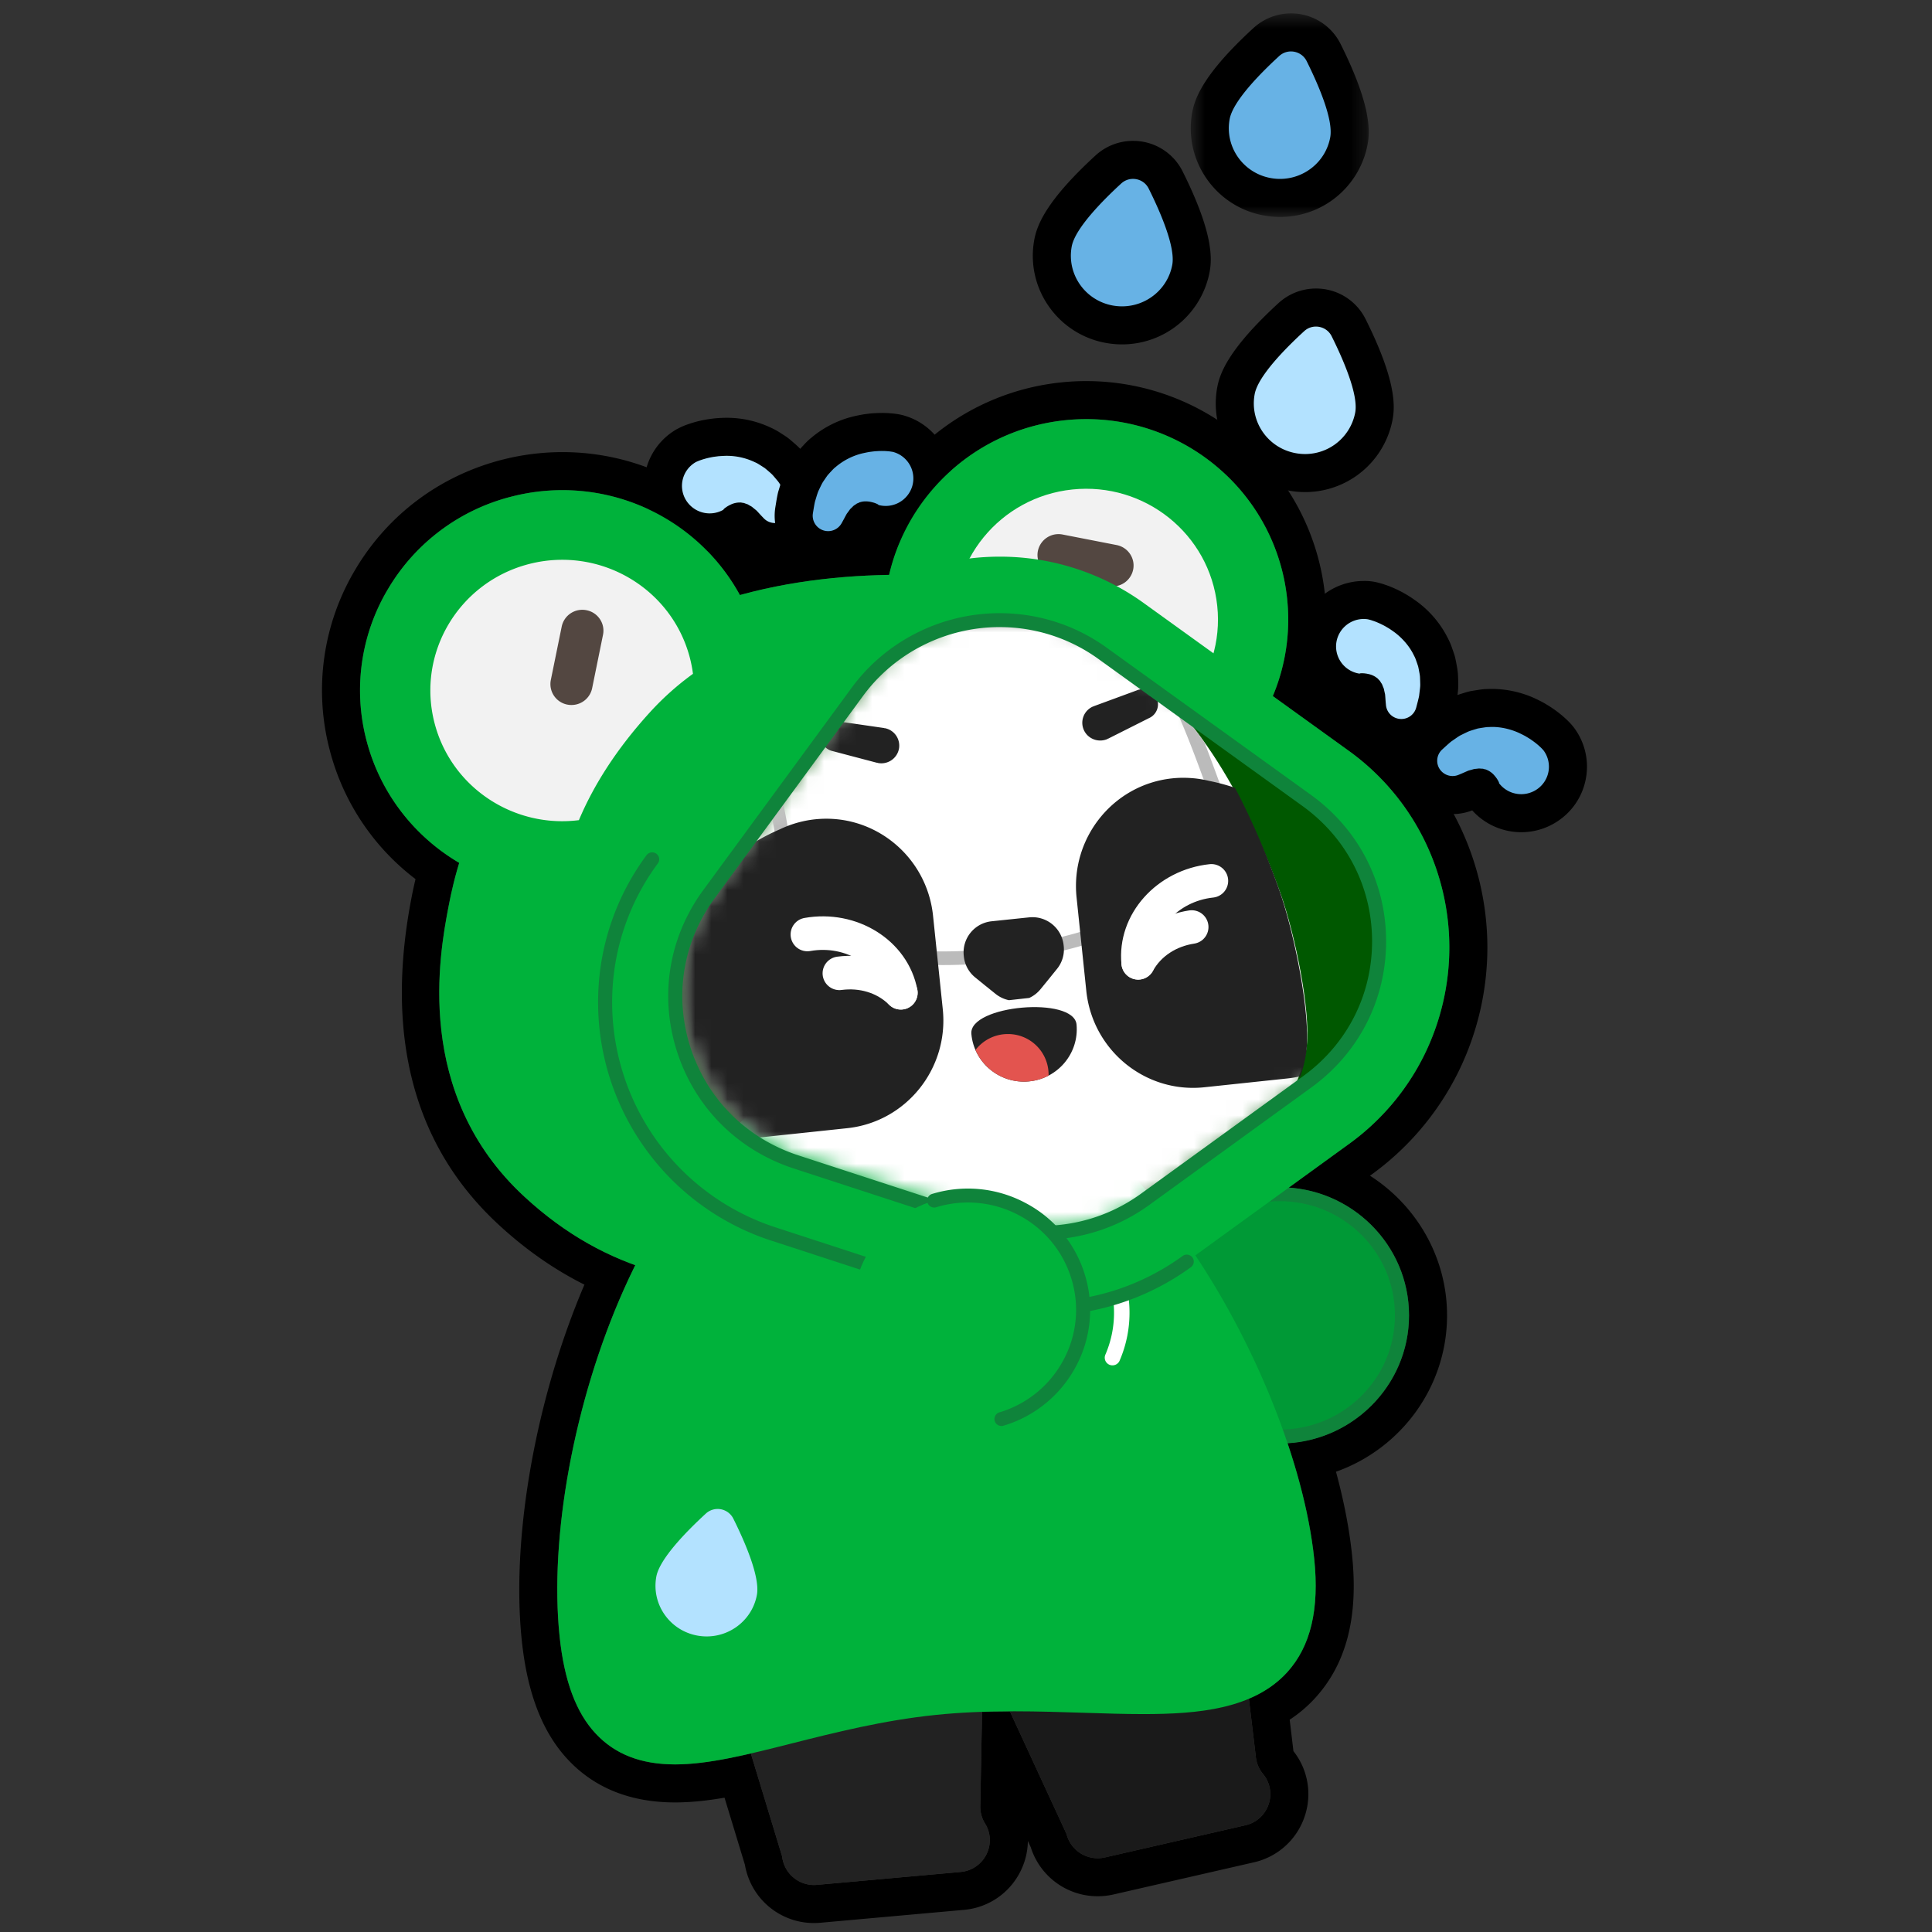 <svg xmlns="http://www.w3.org/2000/svg" xmlns:xlink="http://www.w3.org/1999/xlink" width="120" height="120"><rect width="100%" height="100%" fill="#333333" stroke="none"/><defs><path id="a" d="M.628.557h11.053v12.641H.628z"/><path id="c" d="M11.93 4.89 2.72 17.447c-4.35 5.933-1.612 14.346 5.415 16.638l11.83 3.859a10.994 10.994 0 0 0 9.853-1.545l10.052-7.287c5.97-4.33 5.96-13.17-.025-17.482L27.175 2.5A10.927 10.927 0 0 0 20.767.43c-3.374 0-6.7 1.546-8.836 4.458"/><path id="e" d="M11.93 4.89 2.72 17.447c-4.35 5.933-1.612 14.346 5.415 16.638l11.83 3.859a10.994 10.994 0 0 0 9.853-1.545l10.052-7.287c5.97-4.33 5.96-13.17-.025-17.482L27.175 2.5A10.927 10.927 0 0 0 20.767.43c-3.374 0-6.7 1.546-8.836 4.458"/><path id="g" d="M11.93 4.89 2.72 17.447c-4.35 5.933-1.612 14.346 5.415 16.638l11.83 3.859a10.994 10.994 0 0 0 9.853-1.545l10.052-7.287c5.97-4.33 5.96-13.17-.025-17.482L27.175 2.5A10.927 10.927 0 0 0 20.767.43c-3.374 0-6.7 1.546-8.836 4.458"/><path id="i" d="M11.93 4.89 2.72 17.447c-4.35 5.933-1.612 14.346 5.415 16.638l11.83 3.859a10.994 10.994 0 0 0 9.853-1.545l10.052-7.287c5.97-4.33 5.96-13.17-.025-17.482L27.175 2.5A10.927 10.927 0 0 0 20.767.43c-3.374 0-6.7 1.546-8.836 4.458"/><path id="k" d="M11.93 4.89 2.72 17.447c-4.35 5.933-1.612 14.346 5.415 16.638l11.83 3.859a10.994 10.994 0 0 0 9.853-1.545l10.052-7.287c5.97-4.33 5.96-13.17-.025-17.482L27.175 2.5A10.927 10.927 0 0 0 20.767.43c-3.374 0-6.7 1.546-8.836 4.458"/><path id="m" d="M11.93 4.89 2.72 17.447c-4.35 5.933-1.612 14.346 5.415 16.638l11.83 3.859a10.994 10.994 0 0 0 9.853-1.545l10.052-7.287c5.97-4.33 5.96-13.17-.025-17.482L27.175 2.5A10.927 10.927 0 0 0 20.767.43c-3.374 0-6.7 1.546-8.836 4.458"/><path id="o" d="M11.93 4.89 2.72 17.447c-4.35 5.933-1.612 14.346 5.415 16.638l11.83 3.859a10.994 10.994 0 0 0 9.853-1.545l10.052-7.287c5.97-4.33 5.96-13.17-.025-17.482L27.175 2.5A10.927 10.927 0 0 0 20.767.43c-3.374 0-6.7 1.546-8.836 4.458z"/><path id="q" d="M11.93 4.89 2.72 17.447c-4.35 5.933-1.612 14.346 5.415 16.638l11.83 3.859a10.994 10.994 0 0 0 9.853-1.545l10.052-7.287c5.97-4.33 5.96-13.17-.025-17.482L27.175 2.5A10.927 10.927 0 0 0 20.767.43c-3.374 0-6.7 1.546-8.836 4.458"/><path id="s" d="M11.93 4.89 2.72 17.447c-4.35 5.933-1.612 14.346 5.415 16.638l11.83 3.859a10.994 10.994 0 0 0 9.853-1.545l10.052-7.287c5.97-4.33 5.96-13.17-.025-17.482L27.175 2.5A10.927 10.927 0 0 0 20.767.43c-3.374 0-6.7 1.546-8.836 4.458"/><path id="u" d="M11.93 4.89 2.72 17.447c-4.35 5.933-1.612 14.346 5.415 16.638l11.83 3.859a10.994 10.994 0 0 0 9.853-1.545l10.052-7.287c5.97-4.33 5.96-13.17-.025-17.482L27.175 2.5A10.927 10.927 0 0 0 20.767.43c-3.374 0-6.7 1.546-8.836 4.458"/><path id="w" d="M11.93 4.89 2.72 17.447c-4.35 5.933-1.612 14.346 5.415 16.638l11.83 3.859a10.994 10.994 0 0 0 9.853-1.545l10.052-7.287c5.97-4.33 5.96-13.17-.025-17.482L27.175 2.5A10.927 10.927 0 0 0 20.767.43c-3.374 0-6.7 1.546-8.836 4.458"/><path id="y" d="M11.93 4.89 2.72 17.447c-4.35 5.933-1.612 14.346 5.415 16.638l11.83 3.859a10.994 10.994 0 0 0 9.853-1.545l10.052-7.287c5.97-4.33 5.96-13.17-.025-17.482L27.175 2.5A10.927 10.927 0 0 0 20.767.43c-3.374 0-6.7 1.546-8.836 4.458"/><path id="A" d="M11.93 4.89 2.72 17.447c-4.35 5.933-1.612 14.346 5.415 16.638l11.83 3.859a10.994 10.994 0 0 0 9.853-1.545l10.052-7.287c5.97-4.33 5.96-13.17-.025-17.482L27.175 2.5A10.927 10.927 0 0 0 20.767.43c-3.374 0-6.7 1.546-8.836 4.458"/><path id="C" d="M11.93 4.89 2.72 17.447c-4.35 5.933-1.612 14.346 5.415 16.638l11.83 3.859a10.994 10.994 0 0 0 9.853-1.545l10.052-7.287c5.97-4.33 5.96-13.17-.025-17.482L27.175 2.5A10.927 10.927 0 0 0 20.767.43c-3.374 0-6.7 1.546-8.836 4.458"/><path id="E" d="M11.93 4.89 2.72 17.447c-4.35 5.933-1.612 14.346 5.415 16.638l11.83 3.859a10.994 10.994 0 0 0 9.853-1.545l10.052-7.287c5.97-4.33 5.96-13.17-.025-17.482L27.175 2.5A10.927 10.927 0 0 0 20.767.43c-3.374 0-6.7 1.546-8.836 4.458"/><path id="G" d="M11.93 4.89 2.72 17.447c-4.35 5.933-1.612 14.346 5.415 16.638l11.83 3.859a10.994 10.994 0 0 0 9.853-1.545l10.052-7.287c5.97-4.33 5.96-13.17-.025-17.482L27.175 2.5A10.927 10.927 0 0 0 20.767.43c-3.374 0-6.7 1.546-8.836 4.458"/></defs><g fill="none" fill-rule="evenodd"><path fill="#000" d="M67.471 23.67c-.52 0-1.047.028-1.566.082-5.709.595-10.51 4.388-12.444 9.655a39.677 39.677 0 0 0-6.419.857 14.92 14.92 0 0 0-12.115-6.182c-1.255 0-2.51.159-3.732.471-3.856.988-7.095 3.407-9.119 6.811a14.616 14.616 0 0 0-1.594 11.234 14.677 14.677 0 0 0 5.326 8.004c-.1.423-.192.853-.275 1.295-1.623 8.556.207 15.343 5.44 20.171 1.67 1.542 3.428 2.773 5.327 3.724-3.039 7.115-4.561 15.72-3.89 22.109.344 3.27 1.275 5.681 2.849 7.374 1.652 1.776 3.897 2.677 6.673 2.677 1.023 0 2.068-.122 3.07-.295l1.266 4.167a4.348 4.348 0 0 0 4.693 3.601l8.909-.8a4.332 4.332 0 0 0 3.512-2.392c.3-.6.453-1.243.46-1.886l.182.392a4.35 4.35 0 0 0 4.159 3.04c.327 0 .657-.037.978-.11l8.716-1.996a4.328 4.328 0 0 0 3.155-2.842 4.303 4.303 0 0 0-.694-4.065l-.233-1.953a8.285 8.285 0 0 0 1.587-1.352c1.942-2.136 2.69-5.045 2.284-8.895-.169-1.614-.503-3.34-.996-5.154 4.035-1.431 6.899-5.263 6.899-9.712 0-3.612-1.903-6.83-4.786-8.674l.057-.042a17.346 17.346 0 0 0 5.428-6.4 17.53 17.53 0 0 0 1.806-7.76 17.532 17.532 0 0 0-1.829-7.754 17.353 17.353 0 0 0-5.446-6.386l-3.251-2.343a14.724 14.724 0 0 0-4.456-14.902 14.951 14.951 0 0 0-9.93-3.768m0 2.361a12.59 12.59 0 0 1 8.363 3.175 12.378 12.378 0 0 1 4.11 7.969 12.27 12.27 0 0 1-.888 6.059l4.67 3.366a15.009 15.009 0 0 1 4.715 5.524 15.152 15.152 0 0 1 1.58 6.702c.003 2.32-.537 4.64-1.56 6.708a15.007 15.007 0 0 1-4.7 5.537l-3.72 2.698c4.168.283 7.474 3.727 7.474 7.93 0 4.227-3.344 7.685-7.546 7.935.848 2.518 1.425 4.972 1.657 7.178.33 3.142-.22 5.45-1.682 7.059-.664.73-1.479 1.241-2.376 1.622l.437 3.663c.045.377.198.732.44 1.025.94 1.137.349 2.858-1.096 3.189l-8.716 1.995a1.998 1.998 0 0 1-2.39-1.453l-3.517-7.618c-.6.002-1.175.015-1.73.034l-.11 5.858a1.97 1.97 0 0 0 .295 1.074c.776 1.253-.047 2.878-1.524 3.01l-8.908.801a1.993 1.993 0 0 1-2.17-1.763l-1.944-6.399c-1.72.397-3.283.68-4.704.68-2.122 0-3.74-.63-4.943-1.924-1.212-1.303-1.942-3.27-2.23-6.012-.65-6.19.906-14.634 3.965-21.512.237-.534.483-1.052.735-1.56-2.407-.873-4.68-2.215-6.884-4.25-6.923-6.387-5.265-15.124-4.721-17.995.156-.83.37-1.755.675-2.75-2.784-1.635-4.909-4.311-5.762-7.585a12.27 12.27 0 0 1 1.34-9.43 12.46 12.46 0 0 1 7.673-5.73 12.698 12.698 0 0 1 3.147-.398 12.56 12.56 0 0 1 11.03 6.523c3.137-.868 6.344-1.211 9.278-1.26a12.527 12.527 0 0 1 10.915-9.605c.437-.046.882-.07 1.321-.07"/><path fill="#67B2E5" d="M69.692 20.21c-.264 0-.53-.025-.79-.072a4.33 4.33 0 0 1-2.808-1.812 4.283 4.283 0 0 1-.69-3.232c.08-.421.317-1.703 3.438-4.567.42-.384.964-.596 1.531-.596.866 0 1.644.48 2.029 1.25 1.887 3.782 1.649 5.064 1.57 5.486a4.346 4.346 0 0 1-4.28 3.542"/><path fill="#000" d="M70.374 8.75a3.44 3.44 0 0 0-2.33.907c-3.059 2.806-3.634 4.324-3.8 5.221a5.455 5.455 0 0 0 .877 4.118A5.503 5.503 0 0 0 68.69 21.3c.33.06.668.09 1.003.09a5.527 5.527 0 0 0 5.44-4.508c.168-.899.176-2.523-1.675-6.229a3.425 3.425 0 0 0-3.084-1.903m0 2.361c.392 0 .778.211.971.598.696 1.395 1.675 3.62 1.466 4.742-.282 1.516-1.617 2.577-3.118 2.577-.191 0-.385-.017-.58-.052-1.724-.315-2.865-1.956-2.547-3.666.209-1.123 1.922-2.855 3.075-3.913a1.08 1.08 0 0 1 .733-.286"/><path fill="#B3E2FF" d="M81.056 29.381c-.264 0-.53-.024-.79-.071a4.331 4.331 0 0 1-2.81-1.813 4.285 4.285 0 0 1-.688-3.23c.079-.422.317-1.705 3.438-4.568.42-.384.963-.596 1.53-.596.867 0 1.644.478 2.03 1.25 1.887 3.78 1.648 5.063 1.57 5.486a4.346 4.346 0 0 1-4.28 3.542"/><path fill="#000" d="M81.737 17.921a3.44 3.44 0 0 0-2.33.908c-3.058 2.806-3.633 4.323-3.8 5.22a5.454 5.454 0 0 0 .878 4.118 5.5 5.5 0 0 0 3.568 2.304 5.527 5.527 0 0 0 6.444-4.418c.168-.898.175-2.522-1.676-6.228a3.425 3.425 0 0 0-3.084-1.904m0 2.363c.393 0 .779.21.972.596.696 1.395 1.675 3.62 1.466 4.742a3.168 3.168 0 0 1-3.698 2.525c-1.725-.314-2.866-1.956-2.547-3.665.208-1.123 1.921-2.855 3.075-3.912.21-.195.472-.286.732-.286"/><path fill="#67B2E5" d="M79.504 12.293a4.43 4.43 0 0 1-.791-.072 4.331 4.331 0 0 1-2.808-1.812 4.283 4.283 0 0 1-.689-3.232c.079-.421.317-1.703 3.438-4.566a2.257 2.257 0 0 1 1.531-.596 2.25 2.25 0 0 1 2.028 1.25c1.888 3.78 1.649 5.063 1.572 5.485a4.348 4.348 0 0 1-4.281 3.543z"/><g transform="translate(73.333 .276)"><mask id="b" fill="#fff"><use xlink:href="#a"/></mask><path fill="#000" d="M6.852.557c-.865 0-1.693.323-2.33.908C1.464 4.27.889 5.788.722 6.685a5.455 5.455 0 0 0 .877 4.118 5.503 5.503 0 0 0 3.569 2.304 5.527 5.527 0 0 0 6.444-4.418c.167-.898.175-2.523-1.676-6.228A3.425 3.425 0 0 0 6.852.557m0 2.362c.392 0 .778.21.972.597.695 1.395 1.675 3.62 1.465 4.742-.281 1.517-1.616 2.578-3.118 2.578a3.2 3.2 0 0 1-.58-.053c-1.724-.314-2.865-1.956-2.547-3.666.209-1.122 1.923-2.855 3.075-3.911.211-.195.473-.287.733-.287" mask="url(#b)"/></g><path fill="#000" d="M83.373 36.964a2.6 2.6 0 0 0-2.572 2.24 2.557 2.557 0 0 0 .506 1.906 2.58 2.58 0 0 0 1.726.996.782.782 0 0 0 .314-.015l.058.009.088.018c.074.02.123.04.145.06l.007.007.037.04.044.067c.017.046.036.093.056.14l.009.042.041.184c.006.06.01.122.015.186.005.08.011.161.019.243l.016.181a1.831 1.831 0 0 0 1.826 1.66c.835 0 1.564-.564 1.774-1.37l.035-.135c.053-.202.106-.406.151-.616a.926.926 0 0 0 .013-.076l.047-.385c.02-.165.04-.346.027-.556 0-.11-.006-.256-.012-.404a3.912 3.912 0 0 0-.064-.439l-.019-.102-.01-.056a6.213 6.213 0 0 0-.044-.21 1.356 1.356 0 0 0-.023-.077l-.072-.216-.048-.131a2.658 2.658 0 0 0-.175-.42 4.843 4.843 0 0 0-1.433-1.739 9.368 9.368 0 0 0-.435-.303l-.037-.023-.092-.054a4.425 4.425 0 0 0-.37-.202 5.215 5.215 0 0 0-.474-.214c-.044-.019-.121-.045-.197-.072l-.056-.02a3.102 3.102 0 0 0-.174-.053l-.076-.021a2.222 2.222 0 0 0-.226-.048 2.684 2.684 0 0 0-.345-.022m0 .876c.076 0 .153.005.23.015.035.007.082.015.106.022l.066.02c.045.011.09.024.127.038.076.026.156.051.226.081.145.057.285.12.42.19.135.064.266.147.396.222.129.083.254.172.378.263.487.374.92.875 1.186 1.445.078.135.118.286.173.429l.072.216c.017.072.03.144.045.217.025.144.058.288.07.43.006.138.01.277.013.414.009.14-.008.27-.023.4l-.047.383c-.052.245-.116.48-.177.714a.956.956 0 0 1-1.165.682.954.954 0 0 1-.715-.831l-.016-.183c-.015-.167-.023-.332-.039-.489l-.05-.22c-.015-.073-.027-.145-.059-.204a5.941 5.941 0 0 1-.072-.184c-.027-.058-.066-.103-.095-.153l-.043-.072-.057-.058c-.04-.036-.06-.082-.108-.107a1.232 1.232 0 0 0-.52-.255l-.155-.031c-.057-.005-.107-.019-.162-.019a1.024 1.024 0 0 0-.112-.005l-.048.001h-.007c-.023 0-.042.005-.063.006-.012 0-.016.004-.022.008l-.008.003c-.001.002.02.007.03.01a1.71 1.71 0 0 1-1.479-1.917 1.716 1.716 0 0 1 1.704-1.481"/><path fill="#67B2E5" d="M94.487 50.508a2.918 2.918 0 0 1-2.358-1.2 1.168 1.168 0 0 1-.165-.324l-.055-.065-.018-.001-.146.015.002.008-.141.038-.556.238a2.136 2.136 0 0 1-2.796-1.133 2.132 2.132 0 0 1 .526-2.402l.107-.099c.158-.143.317-.288.486-.428.027-.022.054-.043.082-.062l.32-.223a3.5 3.5 0 0 1 .53-.312 4.131 4.131 0 0 1 .816-.341l.376-.112a.74.74 0 0 1 .104-.022l.368-.06a3.21 3.21 0 0 1 .49-.047 5.296 5.296 0 0 1 2.353.46c.182.086.34.165.495.25l.145.084c.126.076.254.153.372.24a5.677 5.677 0 0 1 .788.66c.09.093.149.163.191.215.491.675.672 1.44.547 2.202a2.866 2.866 0 0 1-1.177 1.883 2.895 2.895 0 0 1-1.686.538"/><path fill="#000" d="M92.68 42.79c-.082 0-.163.001-.243.005-.28.001-.512.039-.653.061l-.06.01-.092.013-.226.038a2.312 2.312 0 0 0-.214.046 6.453 6.453 0 0 0-.255.074l-.084.026-.082.026a5.364 5.364 0 0 0-.539.192l-.07.032c-.135.064-.268.128-.399.194-.286.135-.496.28-.638.378l-.343.236c-.055.04-.11.08-.162.124-.184.153-.36.311-.53.469l-.102.09a3.315 3.315 0 0 0-.82 3.742 3.314 3.314 0 0 0 3.055 2.018c.42 0 .829-.078 1.218-.23a4.107 4.107 0 0 0 3.046 1.356c.854 0 1.674-.262 2.37-.758a4.038 4.038 0 0 0 1.658-2.653 4.026 4.026 0 0 0-.808-3.155 4.526 4.526 0 0 0-.178-.204l-.064-.068a5.01 5.01 0 0 0-.224-.217l-.019-.017a7.057 7.057 0 0 0-1.17-.864l-.076-.047a2.56 2.56 0 0 0-.104-.06 10.93 10.93 0 0 0-.579-.289 6.48 6.48 0 0 0-2.613-.568m0 2.361c.57 0 1.146.139 1.652.365.137.065.276.133.411.206.128.079.264.154.385.243.125.086.247.177.365.277.06.048.12.106.18.16.028.025.062.06.094.092l.047.05a.94.94 0 0 1 .07.082 1.697 1.697 0 0 1-.395 2.381c-.304.216-.655.32-1.002.32a1.727 1.727 0 0 1-1.401-.711l.022.023.001-.01c0-.008.002-.013-.004-.024-.01-.02-.013-.041-.028-.064a1.092 1.092 0 0 0-.078-.137c-.027-.05-.062-.086-.092-.133l-.102-.122a1.238 1.238 0 0 0-.472-.335c-.044-.03-.095-.025-.146-.043l-.078-.024-.085-.004c-.05 0-.102-.01-.156-.01h-.024a3.57 3.57 0 0 1-.197.023c-.068 0-.139.024-.21.045l-.22.06c-.147.059-.297.13-.453.195l-.17.071a.961.961 0 0 1-1.252-.506.943.943 0 0 1 .235-1.067c.179-.163.358-.33.55-.49l.321-.223c.109-.074.216-.149.344-.207.124-.063.25-.123.377-.183.13-.057.274-.096.414-.142.072-.02.142-.043.214-.063l.227-.038c.144-.018.288-.05.436-.05h.027a3.14 3.14 0 0 1 .193-.007"/><path fill="#B3E2FF" d="M48.133 33.668a2.15 2.15 0 0 1-1.546-.658l-.415-.441-.112-.091.004-.007c-.004-.001-.136-.074-.14-.076h-.022l-.062.039c-.08.088-.174.167-.283.23a2.914 2.914 0 0 1-3.971-1.007 2.856 2.856 0 0 1-.32-2.189c.191-.75.666-1.38 1.336-1.775a4.06 4.06 0 0 1 .221-.11 4.876 4.876 0 0 1 .587-.208 5.29 5.29 0 0 1 .53-.129 4.88 4.88 0 0 1 .407-.065l.103-.013c.234-.022.41-.03.585-.036h.006c.887 0 1.677.177 2.359.512.152.066.295.15.434.239l.315.202c.03.02.058.041.087.063.065.052.296.25.296.25.115.1.228.2.328.307.124.141.222.256.316.37.106.116.212.277.315.441l.216.351c.018.03.034.058.049.088.099.197.186.394.272.588l.058.13c.232.52.247 1.1.041 1.63a2.14 2.14 0 0 1-1.994 1.364"/><path fill="#000" d="M45.113 25.95h-.064l-.052.001a9.913 9.913 0 0 0-.593.034c-.04.003-.078.008-.117.013l-.09.012a6.917 6.917 0 0 0-1.418.326l-.042.014a4.28 4.28 0 0 0-.25.093l-.09.038a4.588 4.588 0 0 0-.393.195 4.037 4.037 0 0 0-1.882 2.5 4.029 4.029 0 0 0 .45 3.087 4.109 4.109 0 0 0 3.51 1.985c.588 0 1.169-.127 1.701-.37.624.62 1.474.971 2.35.971.462 0 .911-.094 1.335-.28a3.289 3.289 0 0 0 1.76-1.838 3.277 3.277 0 0 0-.063-2.538l-.056-.127c-.094-.211-.19-.425-.297-.64-.03-.06-.064-.12-.1-.178l-.203-.33a4.551 4.551 0 0 0-.447-.625 17.65 17.65 0 0 0-.288-.337l-.05-.057c-.16-.17-.31-.3-.42-.394l-.064-.056-.038-.033a8.78 8.78 0 0 0-.235-.195 2.58 2.58 0 0 0-.175-.126l-.192-.125a1.623 1.623 0 0 0-.08-.05l-.052-.033a4.148 4.148 0 0 0-.573-.316 6.394 6.394 0 0 0-2.782-.621m0 2.362a4.04 4.04 0 0 1 1.794.406c.146.058.272.152.404.231l.191.125c.059.047.115.095.171.142.11.098.227.191.323.295.092.105.182.211.27.318.094.104.162.216.231.327l.204.33c.112.224.208.448.306.669a.945.945 0 0 1-.488 1.25.961.961 0 0 1-1.08-.213l-.127-.133c-.116-.122-.225-.247-.336-.36l-.178-.142c-.056-.048-.111-.097-.173-.125a4.67 4.67 0 0 1-.172-.099c-.056-.029-.116-.04-.169-.062l-.08-.03-.08-.011c-.046-.003-.085-.02-.127-.02-.009 0-.016 0-.025.002a1.29 1.29 0 0 0-.567.12l-.143.07c-.046.032-.094.051-.138.086-.046.03-.09.061-.127.094-.023.015-.034.033-.051.048-.01.008-.011.014-.014.019l-.004.008.001.001c.003 0 .02-.008.03-.012a1.726 1.726 0 0 1-2.36-.596 1.699 1.699 0 0 1 .603-2.339 1.44 1.44 0 0 1 .096-.047l.064-.026c.043-.017.087-.036.123-.048.077-.025.155-.054.23-.074.148-.045.297-.081.446-.11.147-.032.302-.047.451-.068.154-.013.308-.02.46-.026h.041"/><path fill="#67B2E5" d="M51.433 34.175a2.133 2.133 0 0 1-2.11-2.47l.022-.138c.034-.212.07-.426.115-.642a.869.869 0 0 1 .026-.1l.113-.37c.065-.21.127-.392.221-.574a4.004 4.004 0 0 1 .432-.776s.175-.254.22-.313a.972.972 0 0 1 .07-.085l.252-.272c.112-.12.228-.238.36-.341a5.19 5.19 0 0 1 2.135-1.083 9.48 9.48 0 0 1 .542-.109l.166-.02c.148-.02.298-.037.447-.042a5.011 5.011 0 0 1 .542-.006 4.621 4.621 0 0 1 .473.039l.09.012a3.6 3.6 0 0 1 .194.038c.816.23 1.435.722 1.81 1.4a2.86 2.86 0 0 1 .245 2.195 2.914 2.914 0 0 1-3.59 1.973 1.175 1.175 0 0 1-.33-.151l-.09-.02a.106.106 0 0 0-.015.011l-.103.099.006.005-.085.114-.287.526a2.142 2.142 0 0 1-1.871 1.1"/><path fill="#000" d="M54.771 25.65c-.138 0-.275.003-.411.012a5.912 5.912 0 0 0-.514.047l-.09.012c-.04.004-.079.01-.118.016-.196.033-.392.073-.584.116l-.05.012a6.38 6.38 0 0 0-2.6 1.315c-.218.174-.376.344-.475.45l-.04.045c-.02.02-.048.047-.066.068l-.154.17a2.759 2.759 0 0 0-.138.166c-.055.073-.107.147-.159.221l-.047.068-.048.07c-.082.12-.196.284-.306.49l-.035.065c-.066.134-.131.267-.193.4-.14.284-.218.535-.266.69l-.121.399a2.17 2.17 0 0 0-.052.2c-.05.233-.087.465-.124.693l-.022.135a3.317 3.317 0 0 0 3.275 3.845 3.322 3.322 0 0 0 2.862-1.633 4.103 4.103 0 0 0 4.638-2.875 4.035 4.035 0 0 0-.347-3.095 4.053 4.053 0 0 0-2.598-1.985 5.64 5.64 0 0 0-.247-.048l-.109-.015a4.587 4.587 0 0 0-.308-.032l-.023-.003a5.338 5.338 0 0 0-.3-.016 5.317 5.317 0 0 0-.23-.004m0 2.362.169.003c.076.001.16.01.24.015.038.003.086.01.13.016l.069.01a.927.927 0 0 1 .107.02 1.705 1.705 0 0 1 1.178 2.113 1.72 1.72 0 0 1-2.132 1.168l.03.003h.002l-.005-.007c-.005-.005-.007-.01-.018-.016-.021-.01-.036-.024-.062-.034a1.225 1.225 0 0 0-.147-.06c-.051-.021-.102-.028-.156-.047l-.155-.033a1.71 1.71 0 0 0-.256-.021c-.11 0-.217.014-.324.047-.053.004-.091.04-.142.056l-.075.03-.07.05c-.046.034-.1.06-.148.102a4.462 4.462 0 0 1-.14.139c-.054.042-.094.103-.137.164l-.135.182c-.078.137-.152.285-.234.432l-.089.16a.958.958 0 0 1-1.782-.61c.04-.239.075-.48.127-.724l.112-.372c.04-.124.077-.249.14-.373.058-.125.12-.25.182-.375.066-.124.156-.244.237-.366.043-.06.084-.121.129-.18l.154-.17c.107-.109.205-.23.331-.324a4.036 4.036 0 0 1 1.672-.852c.15-.033.3-.065.452-.09.15-.017.303-.041.454-.046a4.25 4.25 0 0 1 .292-.01"/><path fill="#00B23B" d="M67.45 48.758c-5.317 0-9.746-3.958-10.303-9.207-.598-5.637 3.543-10.706 9.23-11.298a10.55 10.55 0 0 1 1.094-.058c5.318 0 9.747 3.959 10.304 9.207.598 5.638-3.542 10.707-9.23 11.3-.362.037-.73.056-1.094.056z"/><path fill="#00B23B" d="M67.471 26.033c-.439 0-.884.023-1.321.069-6.885.717-11.896 6.852-11.173 13.675a12.382 12.382 0 0 0 4.11 7.97 12.588 12.588 0 0 0 9.686 3.105c6.884-.718 11.895-6.853 11.172-13.676a12.38 12.38 0 0 0-4.11-7.97 12.592 12.592 0 0 0-8.364-3.173m0 4.325c4.139 0 7.692 3.1 8.134 7.27.474 4.459-2.79 8.453-7.288 8.922-.29.03-.58.045-.866.045-4.138 0-7.691-3.1-8.134-7.27-.473-4.459 2.79-8.453 7.288-8.921.291-.031.58-.046.866-.046M34.914 53.17c-4.725 0-8.851-3.17-10.035-7.71-1.43-5.487 1.911-11.106 7.448-12.524a10.48 10.48 0 0 1 2.6-.33c4.725 0 8.851 3.171 10.035 7.711.104.4.186.821.243 1.255l.166 1.267-1.038.756a15.363 15.363 0 0 0-2.309 2.054c-1.816 1.99-3.18 4.05-4.055 6.125l-.486 1.152-1.248.159c-.437.056-.88.084-1.32.084z"/><path fill="#00B23B" d="M34.927 30.444c-1.058 0-2.116.134-3.146.398a12.456 12.456 0 0 0-7.674 5.73 12.265 12.265 0 0 0-1.34 9.43c1.432 5.494 6.427 9.33 12.147 9.33.533 0 1.071-.035 1.6-.102l2.497-.318.97-2.303c.78-1.848 2.012-3.702 3.662-5.51a13.19 13.19 0 0 1 1.981-1.76l2.076-1.512-.332-2.533a12.407 12.407 0 0 0-.294-1.517c-1.432-5.495-6.427-9.333-12.147-9.333m0 4.325c3.644 0 6.969 2.43 7.922 6.09a7.9 7.9 0 0 1 .192.993 17.503 17.503 0 0 0-2.634 2.346c-2.2 2.411-3.581 4.682-4.45 6.743-.35.044-.698.066-1.043.066-3.643 0-6.968-2.428-7.921-6.087-1.132-4.34 1.5-8.768 5.88-9.89a8.313 8.313 0 0 1 2.054-.26"/><path fill="#F2F2F2" d="M59.317 39.325c.472 4.46 4.502 7.693 9 7.225 4.498-.47 7.762-4.463 7.288-8.922-.472-4.459-4.501-7.694-9-7.225-4.498.469-7.76 4.463-7.288 8.922"/><path fill="#00B23B" d="M81.592 54.78c-1.466-4.1-4.722-11.503-10.051-15.024-5.506-3.639-11.851-3.94-12.53-3.962-6.368-.389-15.299.253-21.765 5.517-6.935 5.645-8.682 11.279-9.392 15.026-.545 2.87-2.202 11.608 4.72 17.995 5.158 4.76 10.68 5.748 17.444 5.748 1.494 0 3.05-.048 4.675-.114 8.013-.328 14.473-1.702 20.335-4.324 5.928-2.651 8.011-7.83 8.307-10.471.303-2.707-.839-7.862-1.743-10.391"/><path fill="#F2F2F2" d="M40.407 44.198a17.457 17.457 0 0 1 2.635-2.346 8.346 8.346 0 0 0-.192-.993c-1.132-4.34-5.598-6.95-9.978-5.83-4.379 1.122-7.011 5.55-5.88 9.89 1.045 4.007 4.93 6.536 8.965 6.022.869-2.061 2.25-4.332 4.45-6.743"/><path fill="#534741" d="M35.498 43.788a1.298 1.298 0 0 1-1.285-1.554l.676-3.317a1.306 1.306 0 0 1 1.541-1.015c.71.14 1.168.826 1.024 1.528l-.675 3.317a1.307 1.307 0 0 1-1.281 1.041M69.1 36.424c-.084 0-.168-.008-.254-.025l-3.35-.653a1.297 1.297 0 0 1-1.031-1.523 1.307 1.307 0 0 1 1.537-1.023l3.349.653c.71.138 1.172.82 1.032 1.523a1.307 1.307 0 0 1-1.283 1.048"/><path fill="#005800" d="m53.774 42.676-9.322 12.712c-4.403 6.003-1.631 14.518 5.481 16.838l11.973 3.905a11.126 11.126 0 0 0 9.972-1.562l10.174-7.376c6.043-4.382 6.03-13.33-.026-17.693l-12.824-9.241c-4.934-3.556-11.841-2.474-15.428 2.417"/><path fill="#1A1A1A" d="m77.35 113.37-8.716 1.996a2 2 0 0 1-2.391-1.454l-4.237-9.178c-.911-3.642 3.192-7.753 6.88-8.598 3.93-.899 7.778 1.784 8.252 5.755l.868 7.267c.045.376.198.73.44 1.024.94 1.137.349 2.858-1.096 3.189"/><path fill="#009936" d="M79.488 89.226c-4.186 0-7.592-3.376-7.592-7.526s3.406-7.525 7.592-7.525S87.08 77.55 87.08 81.7s-3.406 7.526-7.592 7.526"/><path fill="#0F843B" d="M79.488 73.742c-4.426 0-8.028 3.57-8.028 7.958s3.602 7.96 8.028 7.96c4.427 0 8.029-3.572 8.029-7.96s-3.602-7.958-8.029-7.958m0 .865c3.952 0 7.155 3.175 7.155 7.093 0 3.917-3.203 7.093-7.155 7.093-3.952 0-7.156-3.176-7.156-7.093 0-3.918 3.204-7.093 7.156-7.093"/><path fill="#222" d="m59.658 116.272-8.908.8a1.995 1.995 0 0 1-2.17-1.763l-2.936-9.664c-.404-3.73 4.226-7.25 7.996-7.588 4.017-.362 7.46 2.816 7.385 6.813l-.138 7.317a1.97 1.97 0 0 0 .295 1.074c.776 1.253-.047 2.878-1.524 3.01"/><path fill="#00B23B" d="M81.627 96.813c-.623-5.923-3.725-13.618-7.903-19.607-2.382-3.412-4.982-6.135-7.729-8.093-3.219-2.296-6.539-3.46-9.868-3.46-.484 0-.973.026-1.456.075-3.495.36-6.732 1.99-9.622 4.843-2.446 2.416-4.575 5.636-6.325 9.572-3.059 6.877-4.615 15.32-3.965 21.51.288 2.743 1.018 4.71 2.23 6.012 1.204 1.295 2.82 1.925 4.943 1.925 2.093 0 4.486-.605 7.256-1.305 2.656-.671 5.668-1.432 8.918-1.767 1.466-.152 3.068-.226 4.9-.226 1.484 0 2.93.048 4.327.092 1.296.042 2.52.081 3.69.081 3.409 0 6.85-.314 8.921-2.593 1.463-1.608 2.013-3.917 1.683-7.06"/><path fill="#FFF" d="M69.099 84.804a.476.476 0 0 1-.442-.665c.76-1.76.712-3.76-.13-5.485a.476.476 0 0 1 .224-.638.483.483 0 0 1 .643.223 7.508 7.508 0 0 1 .147 6.275.481.481 0 0 1-.442.29"/><g transform="translate(41.667 37.776)"><mask id="d" fill="#fff"><use xlink:href="#c"/></mask><path fill="#222" d="M17.65 1.55c.473 4.458 4.503 7.693 9 7.224 4.499-.469 7.762-4.463 7.289-8.921-.473-4.46-4.502-7.695-9-7.225-4.499.468-7.761 4.462-7.289 8.921" mask="url(#d)"/></g><g transform="translate(41.667 37.776)"><mask id="f" fill="#fff"><use xlink:href="#e"/></mask><path fill="#FFF" d="M17.245.179s6.18.138 11.42 3.6c5.24 3.463 8.308 11.442 9.205 13.948.896 2.506 1.873 7.26 1.63 9.43-.242 2.17-2.082 6.522-7.037 8.738-4.955 2.217-11.049 3.787-19.526 4.134-8.479.346-14.775.267-20.543-5.055-5.767-5.323-4.72-12.548-4.063-16.013.657-3.467 2.247-8.556 8.633-13.755C3.351.008 12.404-.12 17.245.18" mask="url(#f)"/></g><g transform="translate(41.667 37.776)"><mask id="h" fill="#fff"><use xlink:href="#g"/></mask><path fill="#BBB" d="M37.345 16.33c-.105-.268-.22-.553-.345-.854-.55-.054-.967-.295-1.266-.729-.488-.71-1.046-2.236-1.692-4.005-.283-.771-.584-1.592-.906-2.424a21.871 21.871 0 0 0-1.91-2.344c.77 1.664 1.43 3.465 2.012 5.058l1.79 4.192c.205.298-5.756 3.49-5.756 3.49a30.726 30.726 0 0 1-13.677 2.577l-4.822.576c-1.141.037-1.853-.315-2.178-1.079-.337-.791-.58-2.396-.863-4.257-.48-3.169-1.079-7.112-2.488-9.728C2.89 2.434-.2 2.024-1.702 2.816-4.219 4.14-6.155 8.393-7.127 11.93l.825.222C-4.892 7.018-2.794 4.35-1.3 3.564c1.2-.63 3.732-.183 5.791 3.638 1.34 2.488 1.926 6.35 2.397 9.456.29 1.916.541 3.57.92 4.46.325.762 1.107 1.657 2.993 1.596l4.758-.577a31.554 31.554 0 0 0 14.063-2.65c0 .001 7.17-3.142 7.724-3.157" mask="url(#h)"/></g><g transform="translate(41.667 37.776)"><mask id="j" fill="#fff"><use xlink:href="#i"/></mask><path fill="#222" d="M37.794 17.519c-.43-1.227-1.349-3.7-2.752-6.36a12.414 12.414 0 0 0-1.629-.436 6.422 6.422 0 0 0-1.1-.172h-.006a6.612 6.612 0 0 0-1.169.019c-3.664.388-6.322 3.7-5.937 7.396l.604 5.8c.385 3.696 3.668 6.378 7.333 5.99l5.183-.55c.27-.029.532-.075.79-.134.2-.612.32-1.169.37-1.63.25-2.284-.76-7.286-1.687-9.923" mask="url(#j)"/></g><g transform="translate(41.667 37.776)"><mask id="l" fill="#fff"><use xlink:href="#k"/></mask><path stroke="#BBB" stroke-width="1.021" d="m13.401 21.62 2.175.094" mask="url(#l)"/></g><g transform="translate(41.667 37.776)"><mask id="n" fill="#fff"><use xlink:href="#m"/></mask><path fill="#222" d="M8.954 13.113c-.395.042-.778.12-1.146.226h-.001c-.002 0-.004 0-.006.002a6.6 6.6 0 0 0-1.04.399c-7.13 3.05-8.253 11.208-8.253 11.208a6.786 6.786 0 0 0-.071 1.91c.385 3.697 3.668 6.378 7.332 5.99l5.184-.55c3.664-.388 6.323-3.7 5.937-7.396l-.604-5.8c-.385-3.697-3.668-6.377-7.332-5.989" mask="url(#n)"/></g><g transform="translate(41.667 37.776)"><mask id="p" fill="#fff"><use xlink:href="#o"/></mask><path fill="#222" d="M21 24.348a1.974 1.974 0 0 1-.817-.381l-.63-.506-.64-.52v-.001a1.92 1.92 0 0 1-.713-1.298l-.008-.073a1.943 1.943 0 0 1 1.735-2.123l2.327-.243a1.95 1.95 0 0 1 2.142 1.72l.008.074a1.91 1.91 0 0 1-.426 1.416l-.517.64-.51.625a1.962 1.962 0 0 1-.691.53l-1.26.14z" mask="url(#p)"/></g><g transform="translate(41.667 37.776)"><mask id="r" fill="#fff"><use xlink:href="#q"/></mask><path fill="#222" d="M13.297 7.453c-.016-.004-.031.002-.047 0l.001-.009-2.811-.408a.94.94 0 1 0-.38 1.843l2.744.723.002-.01c.017.006.03.017.046.02a1.113 1.113 0 0 0 1.313-.859 1.103 1.103 0 0 0-.868-1.3" mask="url(#r)"/></g><g transform="translate(41.667 37.776)"><mask id="t" fill="#fff"><use xlink:href="#s"/></mask><path fill="#222" d="M30.179 5.596a.952.952 0 0 0-1.249-.487l-2.664.98.004.007c-.015.006-.032.003-.047.01a1.1 1.1 0 0 0-.575 1.45c.245.558.9.814 1.463.572.016-.008.026-.022.042-.03l.003.009 2.532-1.274c.48-.207.7-.761.49-1.237" mask="url(#t)"/></g><g transform="translate(41.667 37.776)"><mask id="v" fill="#fff"><use xlink:href="#u"/></mask><path stroke="#FFF" stroke-linecap="round" stroke-linejoin="round" stroke-width="2.085" d="M29.028 22.026c-.255-2.504 1.791-4.794 4.547-5.09" mask="url(#v)"/></g><g transform="translate(41.667 37.776)"><mask id="x" fill="#fff"><use xlink:href="#w"/></mask><path stroke="#FFF" stroke-linecap="round" stroke-linejoin="round" stroke-width="2.085" d="M29.028 22.026c.687-1.238 1.931-2.013 3.323-2.223" mask="url(#x)"/></g><g transform="translate(41.667 37.776)"><mask id="z" fill="#fff"><use xlink:href="#y"/></mask><path stroke="#FFF" stroke-linecap="round" stroke-linejoin="round" stroke-width="2.085" d="M14.287 23.887c-.465-2.474-3.078-4.103-5.806-3.62" mask="url(#z)"/></g><g transform="translate(41.667 37.776)"><mask id="B" fill="#fff"><use xlink:href="#A"/></mask><path stroke="#FFF" stroke-linecap="round" stroke-linejoin="round" stroke-width="2.085" d="M14.287 23.887c-1.01-.997-2.424-1.393-3.819-1.208" mask="url(#B)"/></g><g transform="translate(41.667 37.776)"><mask id="D" fill="#fff"><use xlink:href="#C"/></mask><path fill="#222" d="M-1.26 6.422a17.457 17.457 0 0 1 2.635-2.345 8.346 8.346 0 0 0-.192-.994c-1.131-4.34-5.598-6.95-9.977-5.829-4.38 1.122-7.012 5.55-5.88 9.89 1.044 4.007 4.929 6.535 8.964 6.02.87-2.06 2.25-4.33 4.45-6.742" mask="url(#D)"/></g><g transform="translate(41.667 37.776)"><mask id="F" fill="#fff"><use xlink:href="#E"/></mask><path fill="#222" d="M25.2 25.864c.16 1.789-1.17 3.369-2.976 3.529-1.804.159-3.397-1.161-3.558-2.95-.162-1.79 6.373-2.367 6.534-.579" mask="url(#F)"/></g><g transform="translate(41.667 37.776)"><mask id="H" fill="#fff"><use xlink:href="#G"/></mask><path fill="#E3544F" d="M20.932 26.45c-.82 0-1.548.39-2.01.99a3.283 3.283 0 0 0 3.302 1.953 3.29 3.29 0 0 0 1.235-.36c0-.025.004-.05.004-.074a2.52 2.52 0 0 0-2.53-2.509" mask="url(#H)"/></g><path fill="#00B23B" d="M62.084 34.575c-4.877 0-9.5 2.332-12.365 6.239l-9.21 12.56a14.897 14.897 0 0 0-2.766 6.695 15.114 15.114 0 0 0 .584 6.86 15.233 15.233 0 0 0 3.57 5.903 15.115 15.115 0 0 0 6.193 3.83l11.828 3.86c1.545.503 3.15.758 4.775.758 3.265 0 6.384-1.01 9.019-2.92l10.051-7.288a15.008 15.008 0 0 0 4.698-5.538 15.142 15.142 0 0 0 1.56-6.706 15.136 15.136 0 0 0-1.58-6.703 15.014 15.014 0 0 0-4.713-5.525l-12.67-9.13a15.256 15.256 0 0 0-8.974-2.895m0 4.325c2.225 0 4.471.673 6.408 2.069l12.67 9.13c5.984 4.312 5.996 13.152.026 17.481l-10.052 7.29a10.98 10.98 0 0 1-9.853 1.543l-11.83-3.858c-7.027-2.292-9.765-10.705-5.415-16.637l9.21-12.56c2.135-2.912 5.462-4.458 8.836-4.458"/><path fill="#0F843B" d="M62.084 38.95c-3.346 0-6.517 1.6-8.483 4.28l-9.21 12.56c-1.99 2.714-2.536 6.102-1.497 9.296 1.04 3.193 3.48 5.626 6.695 6.676l11.83 3.858c1.059.345 2.16.52 3.274.52 2.239 0 4.378-.693 6.185-2.003L80.93 66.85c2.733-1.98 4.297-5.042 4.292-8.398-.005-3.355-1.579-6.411-4.317-8.385l-12.67-9.13a10.457 10.457 0 0 0-6.15-1.986m2.608 38.055c-1.206 0-2.4-.19-3.546-.564l-11.83-3.86c-3.483-1.135-6.127-3.77-7.254-7.23-1.125-3.46-.535-7.13 1.621-10.071l9.212-12.56c2.128-2.902 5.563-4.635 9.188-4.635 2.407 0 4.712.743 6.665 2.15l12.67 9.131c2.966 2.138 4.67 5.449 4.675 9.084.005 3.636-1.689 6.951-4.649 9.097l-10.052 7.288a11.348 11.348 0 0 1-6.7 2.17m0 4.706a15.8 15.8 0 0 1-4.91-.78l-11.83-3.859a15.56 15.56 0 0 1-6.369-3.94 15.666 15.666 0 0 1-3.673-6.071 15.56 15.56 0 0 1-.6-7.055 15.33 15.33 0 0 1 2.845-6.888.439.439 0 0 1 .61-.095.43.43 0 0 1 .095.604 14.485 14.485 0 0 0-2.686 6.504 14.696 14.696 0 0 0 .567 6.664 14.694 14.694 0 0 0 9.484 9.456l11.83 3.858c1.5.49 3.06.737 4.637.737 3.172 0 6.201-.98 8.761-2.836a.437.437 0 0 1 .61.093.43.43 0 0 1-.095.604 15.707 15.707 0 0 1-9.276 3.004"/><path fill="#00B23B" d="M53.272 83.428c1.155 3.747 5.156 5.855 8.935 4.71 3.78-1.146 5.907-5.111 4.751-8.858-1.155-3.746-5.156-5.854-8.935-4.71-3.779 1.147-5.906 5.112-4.75 8.858"/><path fill="#00B23B" d="M62.208 88.138c3.779-1.146 5.905-5.111 4.75-8.858-1.155-3.746-5.155-5.855-8.935-4.709"/><path fill="#0F843B" d="M62.207 88.57a.432.432 0 0 1-.128-.847 6.658 6.658 0 0 0 3.969-3.242 6.56 6.56 0 0 0 .493-5.074 6.633 6.633 0 0 0-3.271-3.934 6.73 6.73 0 0 0-5.12-.489.437.437 0 0 1-.544-.287.432.432 0 0 1 .29-.54 7.598 7.598 0 0 1 5.784.553 7.49 7.49 0 0 1 3.696 4.445 7.418 7.418 0 0 1-.557 5.733 7.529 7.529 0 0 1-4.484 3.663.419.419 0 0 1-.128.02"/><path fill="#B3E2FF" d="M47.012 99.064c-.317 1.71-1.973 2.84-3.698 2.525-1.724-.315-2.865-1.956-2.548-3.666.209-1.122 1.923-2.854 3.075-3.912a1.087 1.087 0 0 1 1.705.31c.696 1.396 1.675 3.62 1.466 4.743M87.038 45.84a2.138 2.138 0 0 1-2.13-1.932l-.048-.602-.032-.139a.126.126 0 0 1-.005-.027s-.044-.11-.046-.112c-.003-.003-.006-.008-.01-.01l-.079-.01a1.156 1.156 0 0 1-.365.008 2.882 2.882 0 0 1-1.927-1.114 2.855 2.855 0 0 1-.567-2.132 2.905 2.905 0 0 1 3.26-2.479l.092.016a3.48 3.48 0 0 1 .246.06c.07.02.152.043.216.068a5.252 5.252 0 0 1 .774.327c.1.047.23.122.36.198l.089.053c.199.127.345.23.486.333a5.18 5.18 0 0 1 1.539 1.86c.079.147.139.303.193.459l.12.346c.01.037.022.074.03.112l.077.378c.027.148.053.294.064.438.01.19.015.339.017.486a3.24 3.24 0 0 1-.028.543l-.05.407c-.004.035-.01.069-.017.103-.046.22-.103.435-.158.647l-.032.12a2.134 2.134 0 0 1-2.069 1.595"/><path fill="#000" d="M84.704 36.085a4.092 4.092 0 0 0-4.046 3.528 4.03 4.03 0 0 0 .8 3.007 4.053 4.053 0 0 0 2.285 1.489 3.323 3.323 0 0 0 3.295 2.911 3.317 3.317 0 0 0 3.213-2.48l.034-.131c.06-.225.118-.453.168-.687.015-.067.025-.135.034-.203l.046-.385c.022-.186.054-.45.04-.767a20.202 20.202 0 0 0-.015-.443l-.005-.077a5.022 5.022 0 0 0-.084-.57l-.015-.083-.008-.047a12.405 12.405 0 0 0-.063-.3 2.333 2.333 0 0 0-.06-.21l-.073-.217c-.01-.03-.02-.06-.032-.09l-.02-.055a4.105 4.105 0 0 0-.254-.605 6.354 6.354 0 0 0-1.855-2.246l-.04-.031a10.465 10.465 0 0 0-.59-.402l-.078-.046a7.169 7.169 0 0 0-1.038-.513 7.06 7.06 0 0 0-.283-.104l-.04-.013a3.952 3.952 0 0 0-.266-.084l-.078-.021a3.301 3.301 0 0 0-.972-.125m0 2.361c.076 0 .153.006.23.016.034.007.081.016.105.023l.067.018c.044.012.09.026.127.04.075.025.155.05.225.08.145.057.285.12.42.19.136.064.266.147.396.222.13.084.255.173.378.263.488.375.92.876 1.186 1.445.079.136.119.287.173.43l.072.215c.017.072.031.145.045.217.025.144.059.29.07.43.006.139.011.278.014.415.008.14-.008.269-.024.398l-.046.385c-.052.244-.117.48-.178.713a.956.956 0 0 1-1.165.682.95.95 0 0 1-.714-.83l-.017-.183c-.015-.168-.022-.333-.039-.49l-.05-.22c-.015-.072-.026-.145-.059-.205a3.945 3.945 0 0 1-.072-.183c-.026-.057-.066-.102-.094-.152l-.043-.073-.058-.058c-.04-.035-.06-.082-.107-.108a1.246 1.246 0 0 0-.52-.254l-.156-.032c-.057-.004-.106-.017-.162-.018a1.247 1.247 0 0 0-.111-.005h-.056c-.023 0-.04.007-.062.008-.013 0-.017.004-.022.006l-.009.004c0 .002.021.008.03.011A1.71 1.71 0 0 1 83 39.928a1.72 1.72 0 0 1 1.705-1.482"/></g></svg>